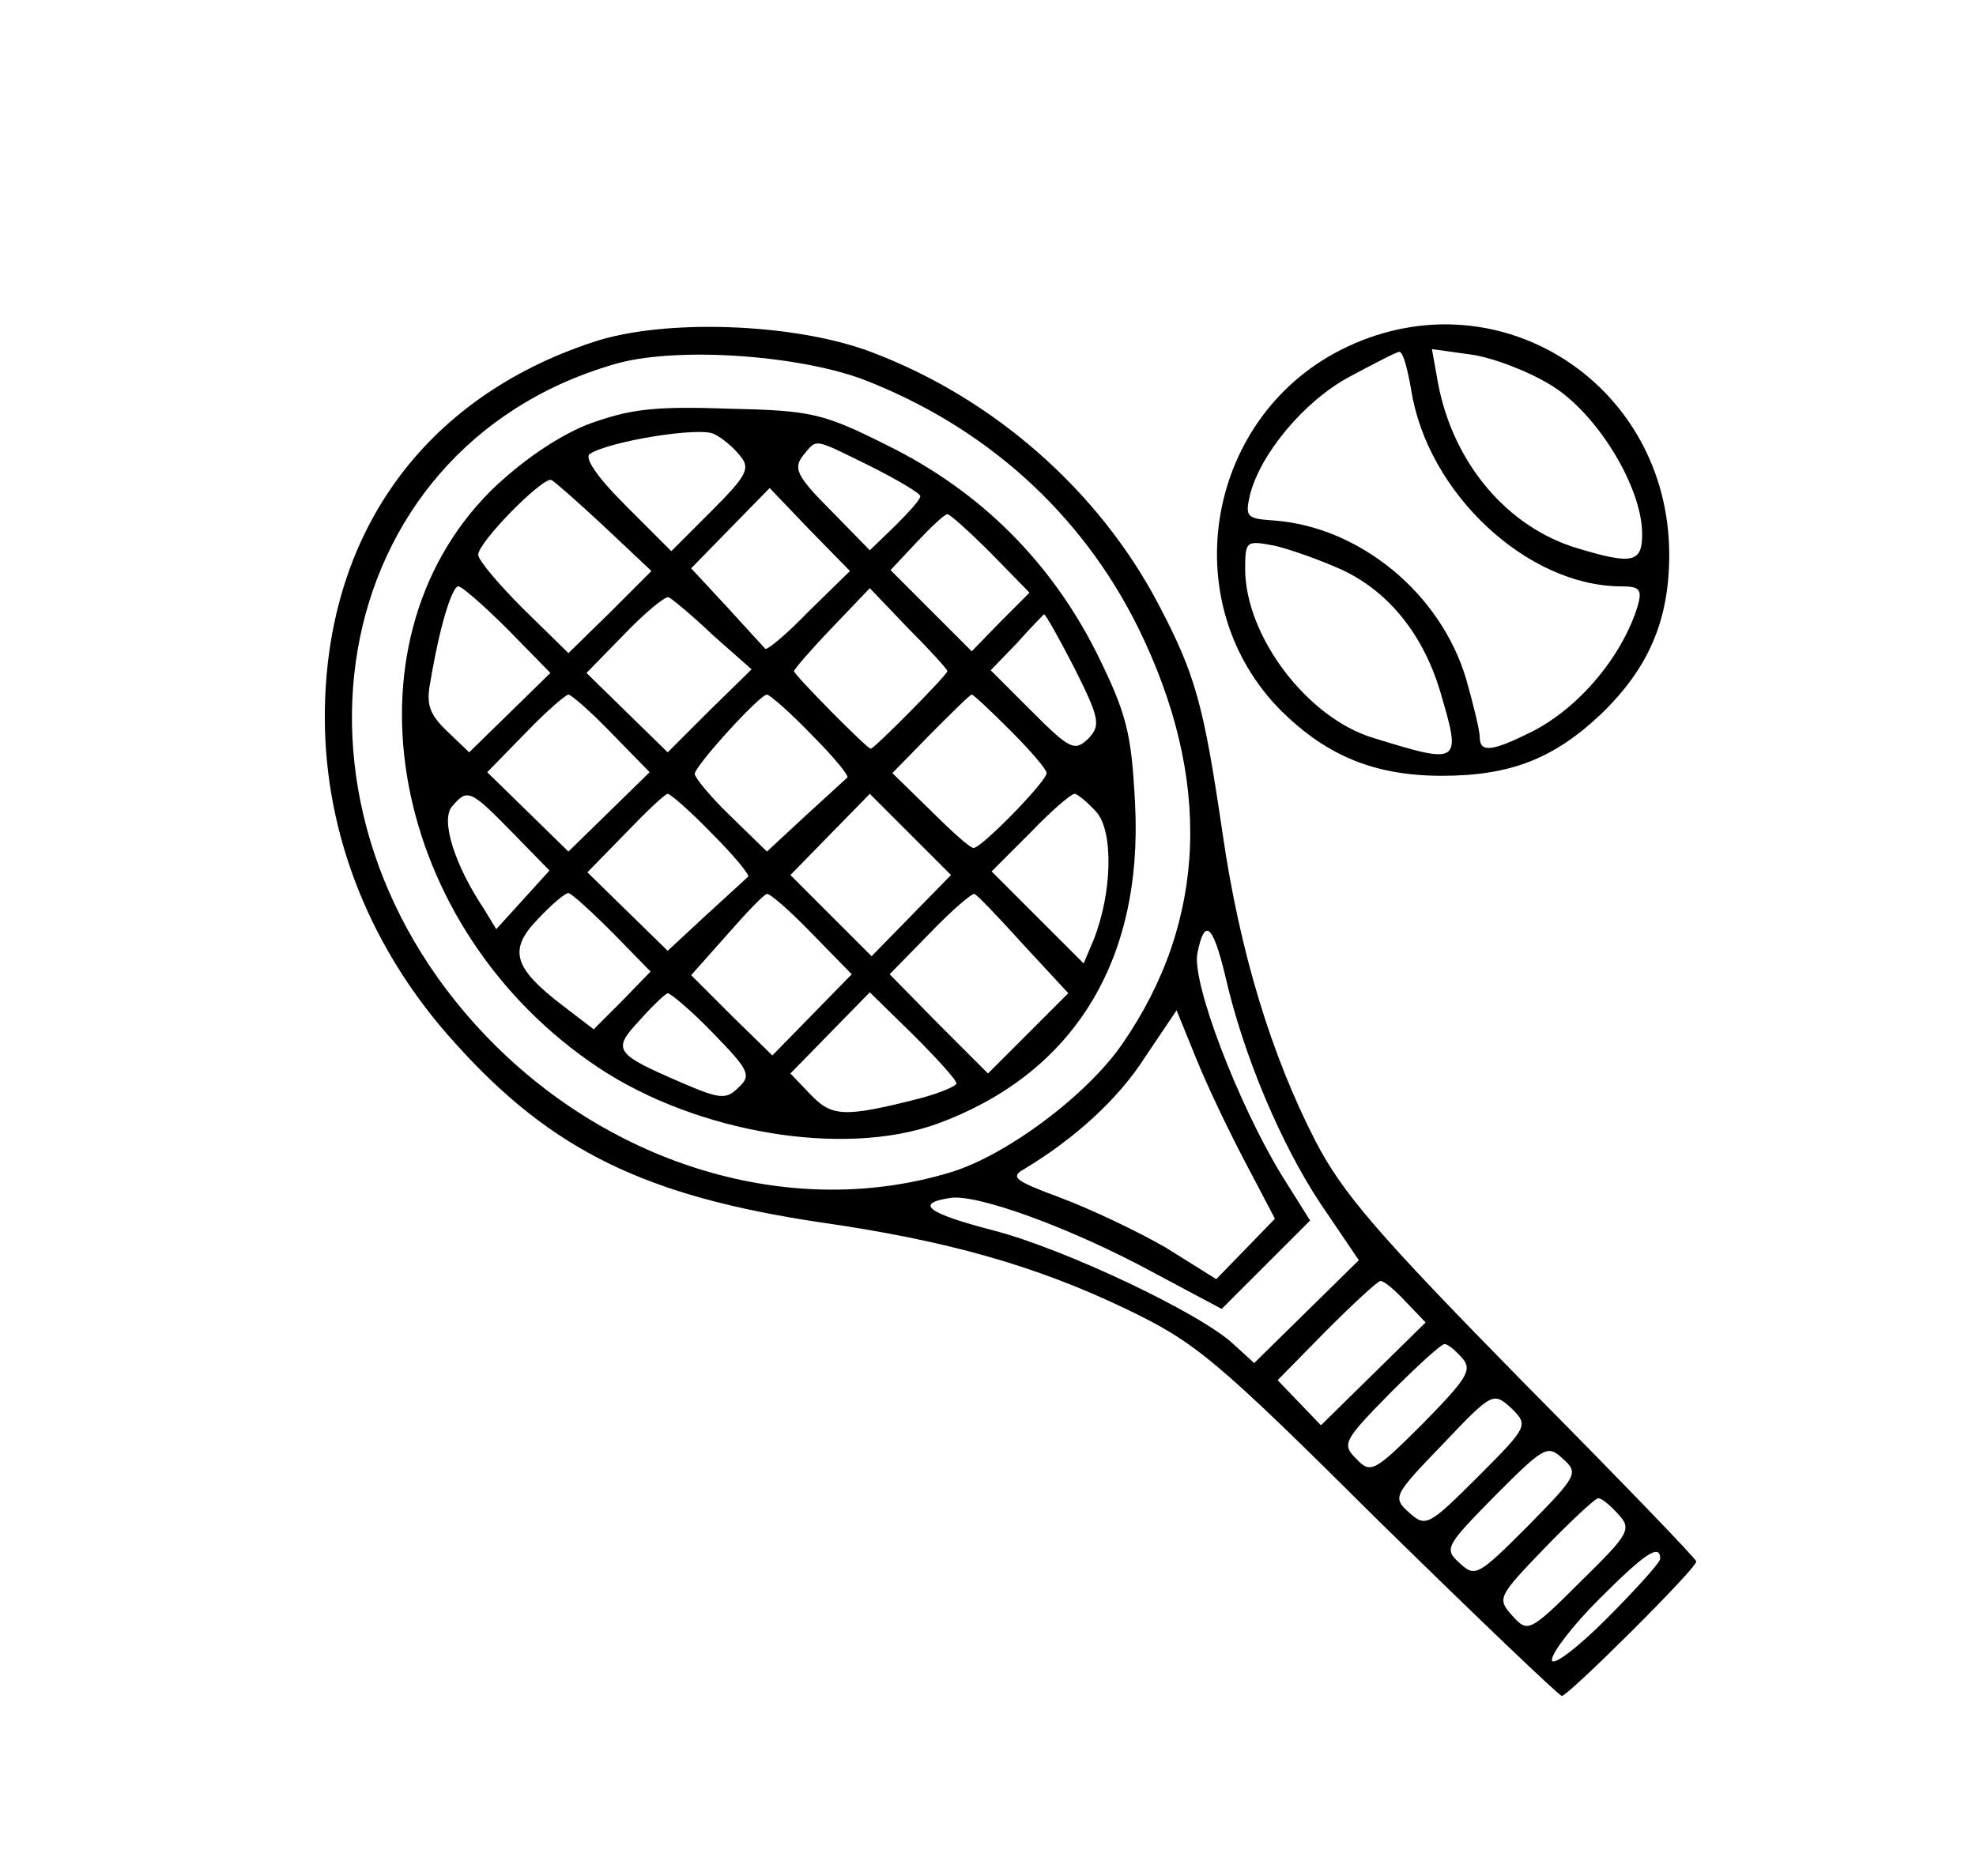 <?xml version="1.0" standalone="no"?>
<!DOCTYPE svg PUBLIC "-//W3C//DTD SVG 20010904//EN"
 "http://www.w3.org/TR/2001/REC-SVG-20010904/DTD/svg10.dtd">
<svg version="1.0" xmlns="http://www.w3.org/2000/svg"
 width="219pt" height="208pt" viewBox="0 0 219 208"
 preserveAspectRatio="xMidYMid meet">
<g transform="translate(0,208) scale(0.1,-0.1)"
fill="#000000" stroke="none">
<path d="M658 1701 c-189 -62 -298 -214 -298 -416 0 -131 51 -259 145 -362
107 -119 211 -169 404 -198 140 -20 239 -48 339 -96 77 -37 99 -55 280 -235
108 -106 200 -194 203 -194 7 0 149 141 149 149 0 3 -87 93 -193 200 -159 162
-199 208 -229 266 -49 95 -84 210 -103 341 -21 143 -30 176 -71 254 -66 126
-183 229 -319 280 -85 32 -229 37 -307 11z m297 -41 c136 -52 243 -148 306
-275 83 -168 77 -326 -17 -462 -39 -57 -130 -125 -192 -143 -170 -51 -364 4
-502 140 -261 258 -192 662 130 756 66 20 201 11 275 -16z m403 -662 c20 -88
62 -187 106 -253 l42 -62 -58 -57 -58 -57 -23 21 c-36 34 -188 106 -266 126
-73 19 -88 30 -48 36 29 5 134 -33 226 -83 l75 -40 49 49 49 49 -32 51 c-48
79 -99 212 -93 245 8 40 17 33 31 -25z m23 -208 l32 -61 -32 -33 -33 -34 -56
35 c-31 18 -84 43 -116 55 -51 19 -57 23 -41 32 55 33 104 77 134 124 l35 52
22 -54 c12 -30 37 -82 55 -116z m177 -153 l22 -23 -58 -57 -58 -57 -24 25 -24
25 54 55 c30 30 57 55 60 55 4 0 16 -10 28 -23z m63 -63 c11 -13 4 -23 -44
-72 -54 -54 -58 -56 -74 -39 -16 16 -14 20 37 72 30 30 57 55 61 55 4 0 12 -7
20 -16z m17 -131 c-55 -55 -58 -56 -76 -40 -19 17 -18 19 37 76 55 58 56 58
76 40 19 -19 19 -20 -37 -76z m55 -55 c-54 -54 -58 -57 -75 -41 -18 16 -16 19
39 75 54 54 58 57 75 41 18 -16 16 -19 -39 -75z m100 14 c16 -17 13 -22 -41
-75 -57 -57 -59 -57 -76 -38 -17 19 -16 21 36 75 29 30 56 55 59 55 3 1 13 -7
22 -17z m47 -50 c0 -4 -27 -34 -60 -67 -33 -33 -60 -53 -60 -45 0 8 23 38 52
67 50 50 68 63 68 45z"/>
<path d="M650 1609 c-34 -14 -73 -41 -106 -73 -171 -171 -112 -486 120 -640
109 -72 271 -99 374 -62 151 55 229 180 220 355 -4 78 -9 99 -42 166 -51 102
-129 180 -232 231 -72 36 -84 39 -178 41 -84 3 -110 -1 -156 -18z m170 -34
c12 -14 8 -22 -31 -61 l-45 -45 -51 51 c-32 32 -46 53 -39 57 22 14 121 30
137 22 9 -4 22 -15 29 -24z m145 -12 c30 -15 55 -30 55 -33 0 -4 -13 -18 -28
-33 l-28 -27 -44 45 c-37 37 -41 46 -30 60 16 19 10 20 75 -12z m-295 -67 l52
-49 -46 -46 -46 -45 -50 49 c-27 27 -50 54 -50 60 0 14 71 86 81 83 4 -2 30
-25 59 -52z m226 -94 c-25 -26 -47 -44 -48 -41 -2 2 -21 23 -43 47 l-39 42 43
44 44 45 44 -46 45 -46 -46 -45z m203 64 l42 -43 -32 -32 -32 -33 -45 45 -45
45 29 31 c16 17 31 31 34 31 3 0 25 -20 49 -44z m-536 -84 l47 -48 -45 -44
-45 -44 -24 23 c-20 19 -24 30 -19 55 10 61 24 106 31 106 4 0 29 -22 55 -48z
m487 -46 c0 -4 -81 -86 -85 -86 -4 0 -85 82 -85 86 0 2 19 24 42 48 l42 44 43
-45 c24 -24 43 -45 43 -47z m-260 40 l43 -38 -47 -46 -46 -46 -45 44 -45 44
42 43 c23 24 45 42 49 41 4 -2 26 -20 49 -42z m401 -37 c28 -56 29 -63 15 -78
-15 -14 -20 -12 -62 30 l-46 46 29 30 c15 17 29 31 30 32 2 0 17 -27 34 -60z
m-513 -72 l42 -43 -45 -44 -45 -44 -45 44 -45 44 42 43 c23 24 45 43 48 43 3
0 25 -19 48 -43z m222 -2 c24 -24 42 -46 39 -47 -2 -2 -23 -21 -47 -43 l-42
-39 -40 39 c-22 21 -40 43 -40 47 0 9 72 88 80 88 3 0 26 -20 50 -45z m220 5
c22 -22 40 -43 40 -47 0 -9 -72 -83 -81 -83 -4 0 -25 19 -48 42 l-42 41 43 44
c23 23 43 43 45 43 2 0 21 -18 43 -40z m-553 -112 l42 -43 -29 -32 -30 -33
-14 23 c-32 48 -48 98 -35 113 17 20 20 19 66 -28z m223 -3 c24 -24 42 -46 39
-47 -2 -2 -23 -21 -47 -43 l-42 -39 -44 43 -45 44 42 43 c23 24 44 44 47 44 3
0 26 -20 50 -45z m220 -90 l-44 -45 -45 45 -45 45 44 45 44 45 45 -45 45 -45
-44 -45z m205 115 c19 -21 18 -89 -3 -142 l-11 -26 -51 51 -51 51 43 43 c23
24 45 43 49 43 3 0 14 -9 24 -20z m-536 -134 l42 -43 -31 -32 -32 -32 -34 26
c-55 42 -61 62 -28 96 15 16 30 29 34 29 3 0 25 -20 49 -44z m221 -1 l44 -45
-44 -45 -44 -45 -45 44 -45 45 40 45 c21 24 41 45 44 45 3 1 26 -19 50 -44z
m234 -12 l50 -54 -45 -45 -44 -44 -55 55 -54 55 44 45 c24 25 47 45 50 44 3
-1 27 -26 54 -56z m-344 -98 c40 -41 43 -47 29 -60 -14 -14 -20 -14 -64 5 -74
32 -77 36 -46 69 14 16 28 29 31 30 3 0 26 -19 50 -44z m270 -56 c0 -3 -19
-11 -42 -17 -83 -21 -96 -20 -120 5 l-22 23 44 45 44 45 48 -47 c26 -26 48
-50 48 -54z"/>
<path d="M1494 1696 c-157 -73 -195 -284 -73 -405 50 -49 103 -71 177 -71 76
0 124 19 176 68 53 51 76 104 76 177 0 188 -187 310 -356 231z m70 -48 c18
-115 129 -218 233 -218 21 0 23 -4 18 -22 -17 -55 -64 -112 -117 -139 -44 -22
-58 -24 -58 -6 0 7 -7 36 -15 64 -28 95 -118 169 -213 176 -30 2 -32 4 -27 27
11 46 60 105 110 132 28 15 53 28 56 28 4 0 9 -19 13 -42z m155 5 c51 -31 101
-113 101 -165 0 -32 -11 -34 -71 -16 -78 23 -138 94 -155 182 l-7 39 43 -6
c23 -3 63 -18 89 -34z m-231 -205 c51 -24 89 -71 108 -134 24 -81 23 -82 -74
-52 -73 22 -141 112 -142 186 0 33 1 33 33 27 17 -4 51 -16 75 -27z"/>
</g>
</svg>
